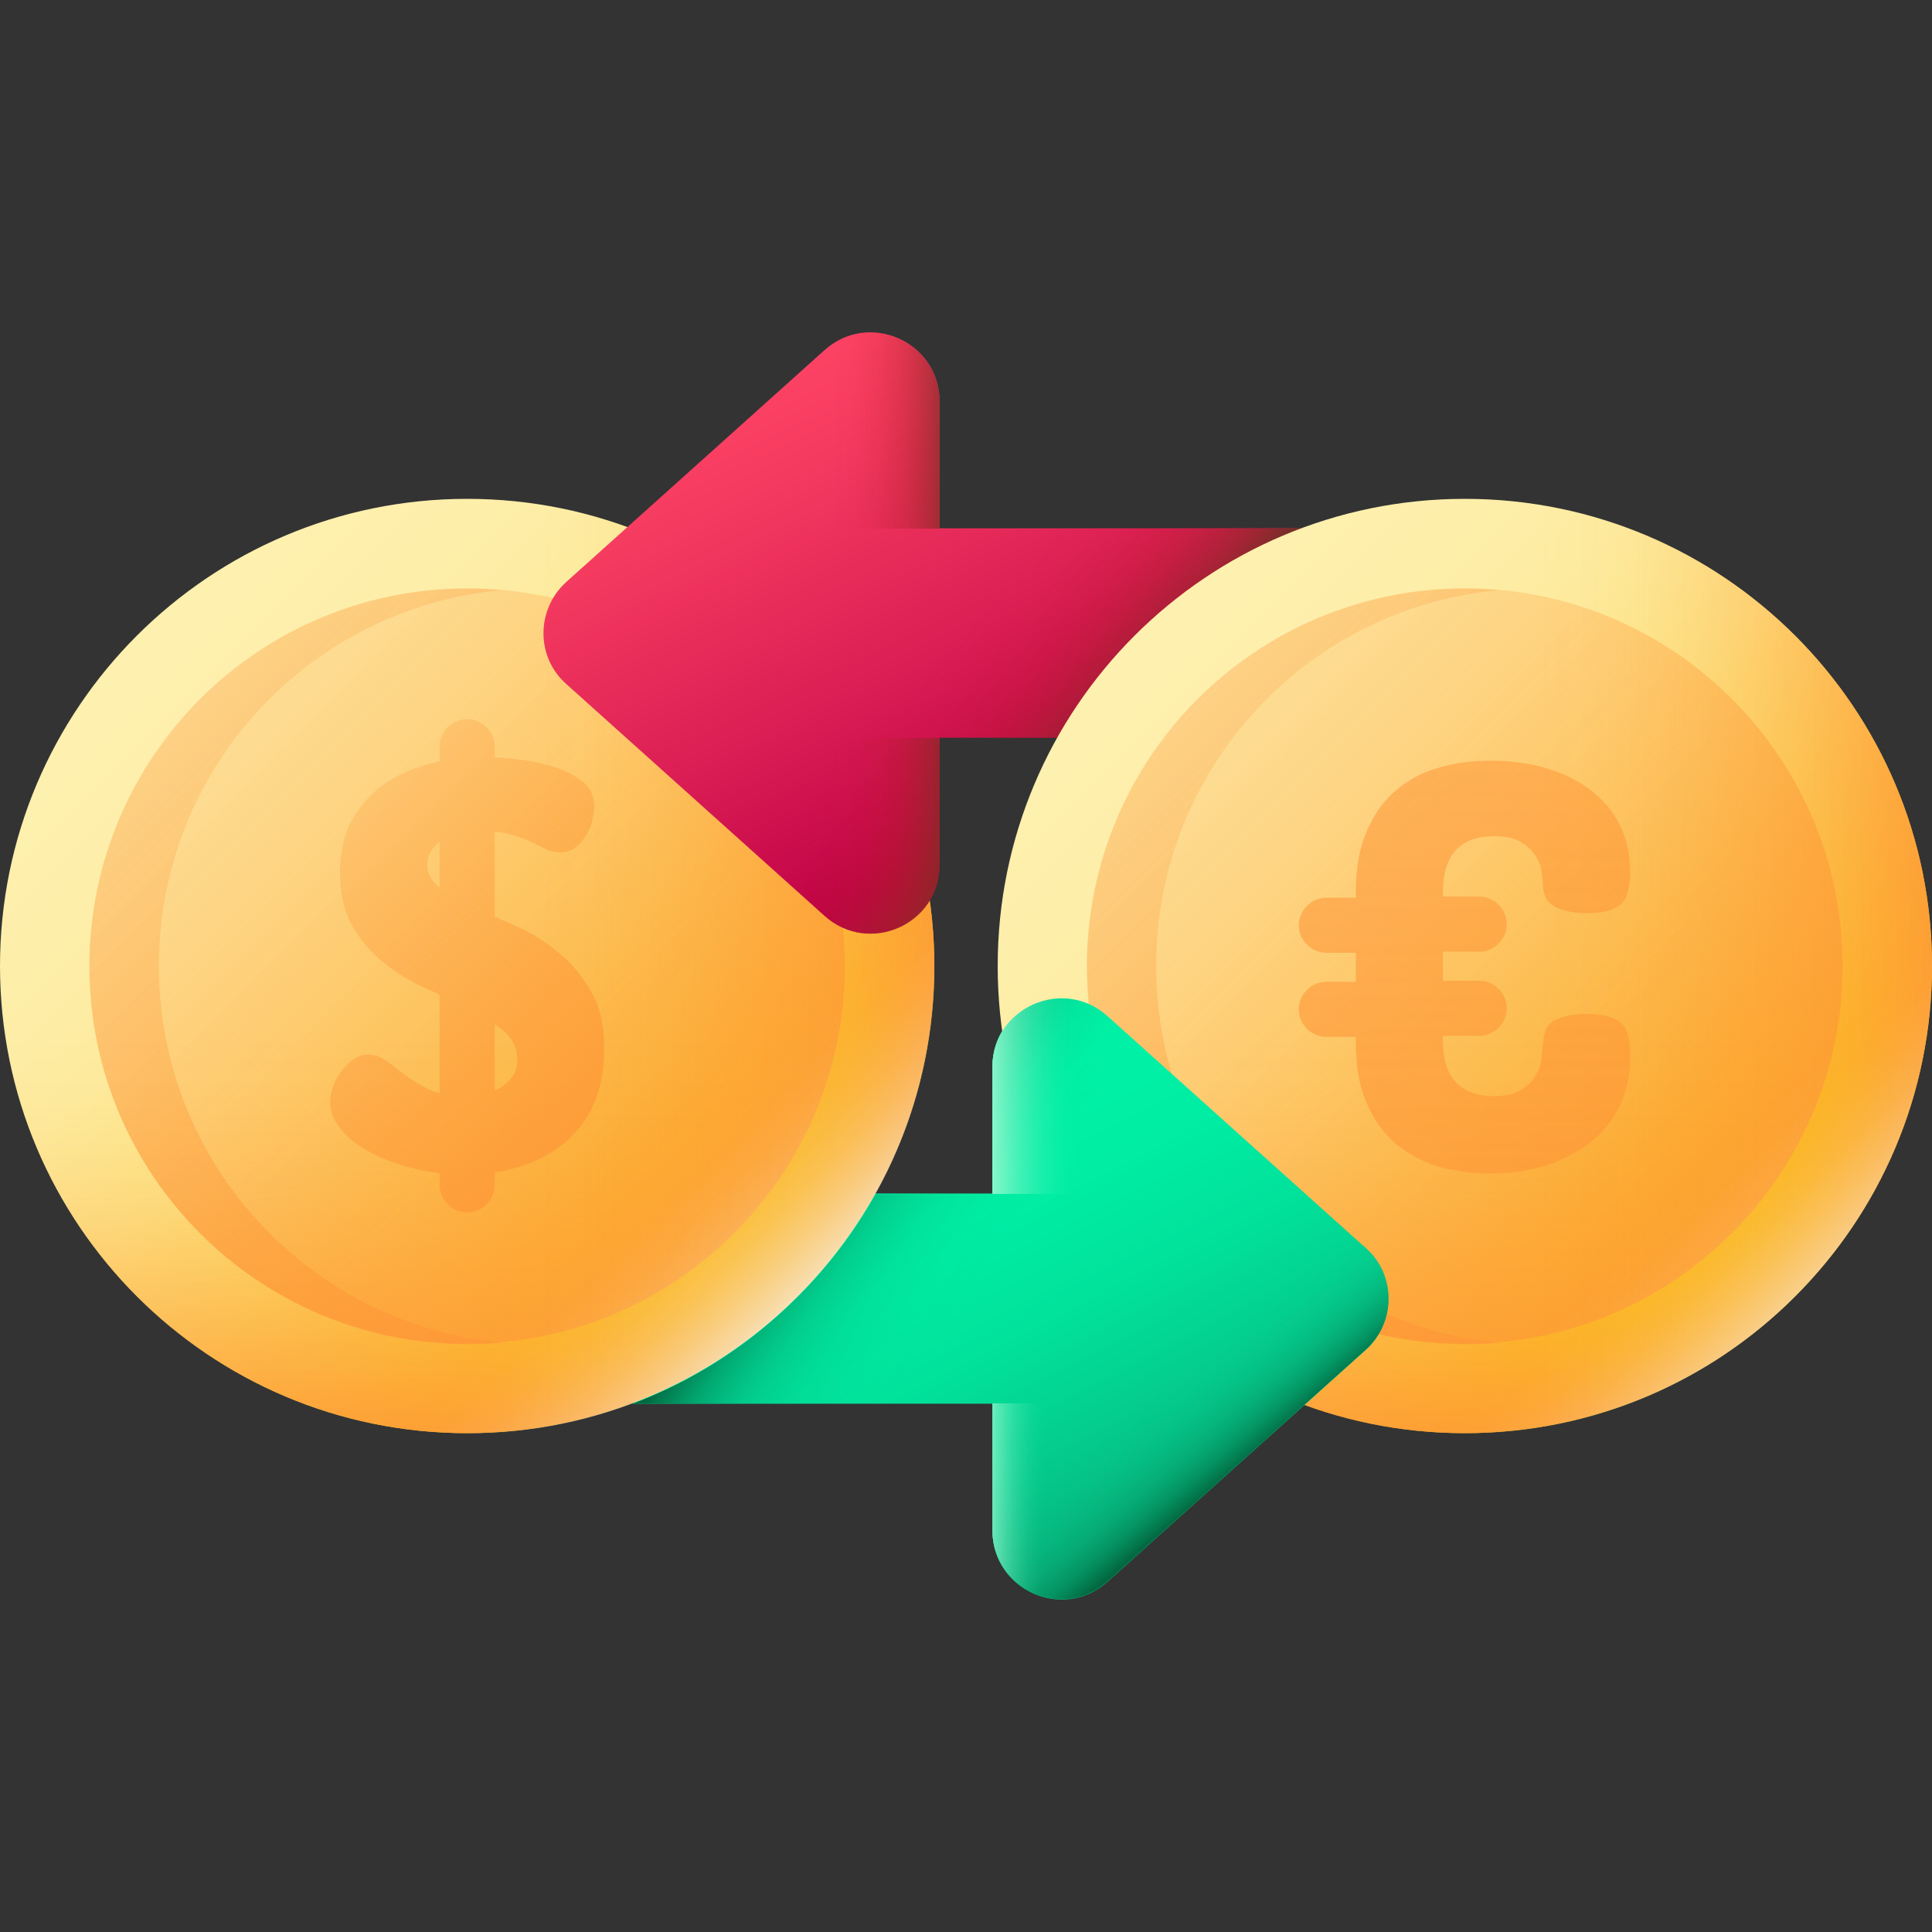 <svg width="60" height="60" viewBox="0 0 60 60" fill="none" xmlns="http://www.w3.org/2000/svg"><rect x="0" y="0" width="60" height="60" fill="#333333" stroke="none"/><path d="M42.41 38.73L34.395 31.535C33.012 30.293 30.82 31.277 30.82 33.129V37.066H18.141C17.449 37.066 16.887 37.629 16.887 38.32V42.316C16.887 43.008 17.449 43.57 18.141 43.57H30.82V47.508C30.82 49.359 33.012 50.344 34.395 49.101L42.41 41.906C43.359 41.074 43.359 39.586 42.41 38.73Z" fill="url(#paint0_linear_172_376)"/><path d="M42.41 38.73L38.859 35.543L30.82 43.582V47.52C30.82 49.371 33.012 50.355 34.395 49.113L42.41 41.918C43.359 41.074 43.359 39.586 42.41 38.73Z" fill="url(#paint1_linear_172_376)"/><path d="M30.82 43.582V47.52C30.82 49.371 33.012 50.355 34.395 49.113L40.559 43.582H30.82Z" fill="url(#paint2_linear_172_376)"/><path d="M30.82 37.078V33.141C30.82 31.289 33.012 30.305 34.395 31.547L40.559 37.078H30.82Z" fill="url(#paint3_linear_172_376)"/><path d="M14.508 44.508C22.52 44.508 29.016 38.012 29.016 30C29.016 21.988 22.52 15.492 14.508 15.492C6.495 15.492 0 21.988 0 30C0 38.012 6.495 44.508 14.508 44.508Z" fill="url(#paint4_linear_172_376)"/><path d="M14.508 41.73C20.986 41.73 26.238 36.479 26.238 30C26.238 23.521 20.986 18.27 14.508 18.27C8.029 18.27 2.777 23.521 2.777 30C2.777 36.479 8.029 41.73 14.508 41.73Z" fill="url(#paint5_linear_172_376)"/><path d="M4.934 30C4.934 23.883 9.609 18.867 15.586 18.328C15.234 18.293 14.871 18.281 14.508 18.281C8.027 18.281 2.777 23.531 2.777 30.012C2.777 36.492 8.027 41.742 14.508 41.742C14.871 41.742 15.234 41.73 15.586 41.695C9.609 41.133 4.934 36.117 4.934 30Z" fill="url(#paint6_linear_172_376)"/><path d="M0 30C0 38.016 6.492 44.508 14.508 44.508C22.523 44.508 29.016 38.016 29.016 30C29.016 28.957 28.898 27.938 28.699 26.953H0.316C0.117 27.938 0 28.957 0 30Z" fill="url(#paint7_linear_172_376)"/><path d="M14.508 44.508C22.523 44.508 29.016 38.016 29.016 30C29.016 21.984 22.523 15.492 14.508 15.492C13.465 15.492 12.445 15.609 11.461 15.809V44.191C12.457 44.402 13.465 44.508 14.508 44.508Z" fill="url(#paint8_linear_172_376)"/><path d="M4.254 40.266C9.926 45.938 19.113 45.938 24.773 40.266C30.445 34.594 30.445 25.406 24.773 19.746C24.035 19.008 23.238 18.363 22.395 17.824L2.332 37.887C2.871 38.73 3.516 39.527 4.254 40.266Z" fill="url(#paint9_linear_172_376)"/><path d="M18.363 30.809C18.094 30.328 17.754 29.906 17.344 29.578C16.934 29.238 16.5 28.969 16.02 28.758C15.797 28.652 15.574 28.559 15.363 28.465V25.828C15.562 25.84 15.738 25.875 15.891 25.922C16.125 25.992 16.324 26.062 16.488 26.145C16.652 26.227 16.805 26.297 16.945 26.367C17.074 26.438 17.227 26.473 17.391 26.473C17.578 26.473 17.742 26.426 17.871 26.32C18.012 26.215 18.117 26.086 18.211 25.934C18.293 25.781 18.363 25.629 18.398 25.465C18.434 25.301 18.457 25.16 18.457 25.043C18.457 24.703 18.316 24.434 18.047 24.234C17.777 24.035 17.449 23.883 17.074 23.777C16.699 23.672 16.312 23.602 15.926 23.566C15.715 23.543 15.527 23.531 15.363 23.52V23.191C15.363 22.723 14.977 22.336 14.508 22.336C14.039 22.336 13.652 22.723 13.652 23.191V23.648C13.57 23.672 13.477 23.684 13.395 23.707C12.867 23.836 12.387 24.047 11.965 24.328C11.543 24.609 11.215 24.984 10.945 25.441C10.688 25.898 10.559 26.449 10.559 27.105C10.559 27.785 10.699 28.359 10.969 28.805C11.238 29.262 11.578 29.637 11.988 29.953C12.398 30.27 12.832 30.527 13.312 30.738C13.43 30.785 13.547 30.844 13.652 30.891V33.949C13.547 33.914 13.441 33.891 13.348 33.844C13.066 33.715 12.82 33.562 12.598 33.398C12.387 33.234 12.188 33.094 12.012 32.953C11.836 32.824 11.637 32.754 11.426 32.754C11.262 32.754 11.109 32.801 10.969 32.906C10.828 33 10.699 33.129 10.594 33.27C10.488 33.41 10.406 33.574 10.348 33.738C10.289 33.902 10.254 34.066 10.254 34.219C10.254 34.512 10.359 34.793 10.582 35.062C10.805 35.332 11.098 35.578 11.484 35.777C11.871 35.988 12.316 36.152 12.82 36.281C13.09 36.352 13.371 36.398 13.652 36.434V36.797C13.652 37.266 14.039 37.652 14.508 37.652C14.977 37.652 15.363 37.266 15.363 36.797V36.41C15.645 36.363 15.914 36.305 16.16 36.223C16.688 36.059 17.156 35.812 17.543 35.484C17.93 35.156 18.234 34.758 18.445 34.277C18.656 33.797 18.762 33.246 18.762 32.613C18.773 31.898 18.645 31.289 18.363 30.809ZM13.266 26.848C13.266 26.59 13.395 26.355 13.652 26.145V27.562C13.395 27.363 13.266 27.129 13.266 26.848ZM15.914 33.434C15.82 33.574 15.68 33.691 15.527 33.785C15.48 33.809 15.422 33.844 15.363 33.867V31.805C15.469 31.875 15.562 31.957 15.656 32.027C15.926 32.262 16.066 32.555 16.066 32.906C16.066 33.117 16.02 33.293 15.914 33.434Z" fill="url(#paint10_linear_172_376)"/><path d="M17.59 18.07L25.605 10.875C26.988 9.633 29.18 10.617 29.18 12.469V16.406H41.859C42.551 16.406 43.113 16.969 43.113 17.66V21.656C43.113 22.348 42.551 22.91 41.859 22.91H29.18V26.848C29.18 28.699 26.988 29.683 25.605 28.441L17.59 21.246C16.641 20.414 16.641 18.926 17.59 18.07Z" fill="url(#paint11_linear_172_376)"/><path d="M17.59 18.07L25.605 10.875C26.988 9.633 29.18 10.617 29.18 12.469V16.406H41.859C42.551 16.406 43.113 16.969 43.113 17.66V21.656C43.113 22.348 42.551 22.91 41.859 22.91H29.18V26.848C29.18 28.699 26.988 29.683 25.605 28.441L17.59 21.246C16.641 20.414 16.641 18.926 17.59 18.07Z" fill="url(#paint12_linear_172_376)"/><path d="M29.18 22.922V26.859C29.18 28.711 26.988 29.695 25.605 28.453L19.441 22.922H29.18Z" fill="url(#paint13_linear_172_376)"/><path d="M29.18 16.418V12.48C29.18 10.629 26.988 9.644 25.605 10.887L19.441 16.418H29.18Z" fill="url(#paint14_linear_172_376)"/><path d="M45.492 44.508C53.505 44.508 60 38.012 60 30C60 21.988 53.505 15.492 45.492 15.492C37.48 15.492 30.984 21.988 30.984 30C30.984 38.012 37.48 44.508 45.492 44.508Z" fill="url(#paint15_linear_172_376)"/><path d="M45.492 41.73C51.971 41.73 57.223 36.479 57.223 30C57.223 23.521 51.971 18.27 45.492 18.27C39.014 18.27 33.762 23.521 33.762 30C33.762 36.479 39.014 41.73 45.492 41.73Z" fill="url(#paint16_linear_172_376)"/><path d="M35.906 30C35.906 23.883 40.582 18.867 46.559 18.328C46.207 18.293 45.844 18.281 45.48 18.281C39 18.281 33.75 23.531 33.75 30.012C33.75 36.492 39 41.742 45.48 41.742C45.844 41.742 46.207 41.73 46.559 41.695C40.594 41.133 35.906 36.117 35.906 30Z" fill="url(#paint17_linear_172_376)"/><path d="M30.973 30C30.973 38.016 37.465 44.508 45.48 44.508C53.496 44.508 59.988 38.016 59.988 30C59.988 28.957 59.871 27.938 59.672 26.953H31.301C31.09 27.938 30.973 28.957 30.973 30Z" fill="url(#paint18_linear_172_376)"/><path d="M45.492 44.508C53.508 44.508 60 38.016 60 30C60 21.984 53.508 15.492 45.492 15.492C44.449 15.492 43.43 15.609 42.445 15.809V44.191C43.43 44.402 44.449 44.508 45.492 44.508Z" fill="url(#paint19_linear_172_376)"/><path d="M35.227 40.266C40.898 45.938 50.086 45.938 55.746 40.266C61.418 34.594 61.418 25.406 55.746 19.746C55.008 19.008 54.211 18.363 53.367 17.824L33.305 37.887C33.844 38.73 34.488 39.527 35.227 40.266Z" fill="url(#paint20_linear_172_376)"/><path d="M50.309 31.734C50.086 31.57 49.746 31.488 49.266 31.488C48.914 31.488 48.609 31.547 48.352 31.652C48.094 31.758 47.953 31.98 47.93 32.309C47.918 32.484 47.895 32.672 47.871 32.871C47.848 33.07 47.777 33.258 47.672 33.434C47.566 33.609 47.414 33.75 47.215 33.867C47.016 33.984 46.746 34.043 46.395 34.043C45.891 34.043 45.492 33.902 45.223 33.621C44.953 33.34 44.812 32.906 44.812 32.309V32.168H45.938C46.406 32.168 46.793 31.781 46.793 31.312C46.793 30.844 46.406 30.457 45.938 30.457H44.812V29.555H45.938C46.406 29.555 46.793 29.168 46.793 28.699C46.793 28.23 46.406 27.844 45.938 27.844H44.812V27.703C44.812 27.117 44.953 26.672 45.223 26.391C45.492 26.109 45.879 25.969 46.383 25.969C46.758 25.969 47.039 26.027 47.238 26.156C47.438 26.273 47.59 26.426 47.695 26.59C47.801 26.754 47.859 26.93 47.883 27.105C47.906 27.281 47.918 27.422 47.918 27.539C47.941 27.855 48.082 28.066 48.34 28.184C48.598 28.301 48.902 28.359 49.277 28.359C49.746 28.359 50.086 28.277 50.297 28.113C50.52 27.949 50.625 27.598 50.625 27.082C50.625 26.531 50.52 26.039 50.297 25.605C50.074 25.172 49.77 24.82 49.371 24.516C48.973 24.223 48.516 24 47.988 23.848C47.461 23.695 46.887 23.625 46.266 23.625C45.703 23.625 45.164 23.695 44.66 23.848C44.156 23.988 43.711 24.234 43.336 24.562C42.949 24.891 42.656 25.312 42.434 25.84C42.211 26.355 42.105 26.988 42.105 27.738V27.879H41.191C40.723 27.879 40.336 28.266 40.336 28.734C40.336 29.203 40.723 29.59 41.191 29.59H42.105V30.492H41.191C40.723 30.492 40.336 30.879 40.336 31.348C40.336 31.816 40.723 32.203 41.191 32.203H42.105V32.344C42.105 33.094 42.211 33.727 42.434 34.242C42.656 34.758 42.949 35.18 43.336 35.508C43.723 35.836 44.156 36.07 44.66 36.223C45.164 36.363 45.703 36.445 46.266 36.445C46.887 36.445 47.461 36.363 47.988 36.199C48.516 36.035 48.973 35.801 49.371 35.496C49.77 35.191 50.074 34.805 50.297 34.359C50.52 33.902 50.625 33.398 50.625 32.812C50.637 32.25 50.531 31.91 50.309 31.734Z" fill="url(#paint21_linear_172_376)"/><path d="M42.41 41.93L34.395 49.125C33.012 50.367 30.82 49.383 30.82 47.531V43.594H19.641C21.516 42.891 23.273 41.777 24.773 40.277C25.746 39.305 26.555 38.226 27.188 37.09H30.82V33.152C30.82 31.301 33.012 30.316 34.395 31.558L42.41 38.754C43.359 39.586 43.359 41.074 42.41 41.93Z" fill="url(#paint22_linear_172_376)"/><path d="M42.41 41.93L34.395 49.125C33.012 50.367 30.82 49.383 30.82 47.531V43.594H19.641C21.516 42.891 23.273 41.777 24.773 40.277C25.746 39.305 26.555 38.226 27.188 37.09H30.82V33.152C30.82 31.301 33.012 30.316 34.395 31.558L42.41 38.754C43.359 39.586 43.359 41.074 42.41 41.93Z" fill="url(#paint23_linear_172_376)"/><path d="M42.41 38.73L38.859 35.543L30.82 43.582V47.52C30.82 49.371 33.012 50.355 34.395 49.113L42.41 41.918C43.359 41.074 43.359 39.586 42.41 38.73Z" fill="url(#paint24_linear_172_376)"/><path d="M30.82 43.582V47.52C30.82 49.371 33.012 50.355 34.395 49.113L40.559 43.582H30.82Z" fill="url(#paint25_linear_172_376)"/><path d="M30.82 37.078V33.141C30.82 31.289 33.012 30.305 34.395 31.547L40.559 37.078H30.82Z" fill="url(#paint26_linear_172_376)"/><defs><linearGradient id="paint0_linear_172_376" x1="26.788" y1="34.989" x2="33.722" y2="48.438" gradientUnits="userSpaceOnUse"><stop stop-color="#00F2A6"/><stop offset="0.245" stop-color="#00EDA3"/><stop offset="0.499" stop-color="#01E19A"/><stop offset="0.757" stop-color="#04CC8C"/><stop offset="1" stop-color="#07B27B"/></linearGradient><linearGradient id="paint1_linear_172_376" x1="36.229" y1="43.048" x2="38.401" y2="45.638" gradientUnits="userSpaceOnUse"><stop stop-color="#07B27B" stop-opacity="0"/><stop offset="0.191" stop-color="#06AF78" stop-opacity="0.04"/><stop offset="0.389" stop-color="#06A671" stop-opacity="0.16"/><stop offset="0.59" stop-color="#059766" stop-opacity="0.359"/><stop offset="0.794" stop-color="#038255" stop-opacity="0.638"/><stop offset="0.997" stop-color="#026841" stop-opacity="0.994"/><stop offset="1" stop-color="#026841"/></linearGradient><linearGradient id="paint2_linear_172_376" x1="32.473" y1="46.626" x2="30.468" y2="46.626" gradientUnits="userSpaceOnUse"><stop stop-color="#9CF8D2" stop-opacity="0"/><stop offset="0.122" stop-color="#9CF8D2" stop-opacity="0.017"/><stop offset="0.249" stop-color="#9CF8D2" stop-opacity="0.067"/><stop offset="0.378" stop-color="#9CF8D2" stop-opacity="0.151"/><stop offset="0.508" stop-color="#9CF8D2" stop-opacity="0.268"/><stop offset="0.639" stop-color="#9CF8D2" stop-opacity="0.42"/><stop offset="0.772" stop-color="#9CF8D2" stop-opacity="0.605"/><stop offset="0.903" stop-color="#9CF8D2" stop-opacity="0.819"/><stop offset="1" stop-color="#9CF8D2"/></linearGradient><linearGradient id="paint3_linear_172_376" x1="33.475" y1="34.031" x2="30.633" y2="34.031" gradientUnits="userSpaceOnUse"><stop stop-color="#9CF8D2" stop-opacity="0"/><stop offset="0.122" stop-color="#9CF8D2" stop-opacity="0.017"/><stop offset="0.249" stop-color="#9CF8D2" stop-opacity="0.067"/><stop offset="0.378" stop-color="#9CF8D2" stop-opacity="0.151"/><stop offset="0.508" stop-color="#9CF8D2" stop-opacity="0.268"/><stop offset="0.639" stop-color="#9CF8D2" stop-opacity="0.42"/><stop offset="0.772" stop-color="#9CF8D2" stop-opacity="0.605"/><stop offset="0.903" stop-color="#9CF8D2" stop-opacity="0.819"/><stop offset="1" stop-color="#9CF8D2"/></linearGradient><linearGradient id="paint4_linear_172_376" x1="5.203" y1="20.691" x2="23.168" y2="38.656" gradientUnits="userSpaceOnUse"><stop stop-color="#FEF0AE"/><stop offset="0.147" stop-color="#FDEEA9"/><stop offset="0.299" stop-color="#FDEB9D"/><stop offset="0.453" stop-color="#FDE688"/><stop offset="0.609" stop-color="#FCDF6B"/><stop offset="0.767" stop-color="#FBD646"/><stop offset="0.923" stop-color="#FACC18"/><stop offset="1" stop-color="#FAC600"/></linearGradient><linearGradient id="paint5_linear_172_376" x1="-10.111" y1="5.377" x2="29.012" y2="44.499" gradientUnits="userSpaceOnUse"><stop stop-color="#FE9738" stop-opacity="0"/><stop offset="0.121" stop-color="#FE9738" stop-opacity="0.016"/><stop offset="0.246" stop-color="#FE9738" stop-opacity="0.065"/><stop offset="0.373" stop-color="#FE9738" stop-opacity="0.147"/><stop offset="0.502" stop-color="#FE9738" stop-opacity="0.262"/><stop offset="0.632" stop-color="#FE9738" stop-opacity="0.41"/><stop offset="0.762" stop-color="#FE9738" stop-opacity="0.59"/><stop offset="0.892" stop-color="#FE9738" stop-opacity="0.8"/><stop offset="1" stop-color="#FE9738"/></linearGradient><linearGradient id="paint6_linear_172_376" x1="-9.182" y1="8.222" x2="25.421" y2="42.824" gradientUnits="userSpaceOnUse"><stop stop-color="#FE9738" stop-opacity="0"/><stop offset="0.121" stop-color="#FE9738" stop-opacity="0.016"/><stop offset="0.246" stop-color="#FE9738" stop-opacity="0.065"/><stop offset="0.373" stop-color="#FE9738" stop-opacity="0.147"/><stop offset="0.502" stop-color="#FE9738" stop-opacity="0.262"/><stop offset="0.632" stop-color="#FE9738" stop-opacity="0.41"/><stop offset="0.762" stop-color="#FE9738" stop-opacity="0.59"/><stop offset="0.892" stop-color="#FE9738" stop-opacity="0.8"/><stop offset="1" stop-color="#FE9738"/></linearGradient><linearGradient id="paint7_linear_172_376" x1="14.512" y1="32.257" x2="14.512" y2="45.498" gradientUnits="userSpaceOnUse"><stop stop-color="#FE9738" stop-opacity="0"/><stop offset="0.121" stop-color="#FE9738" stop-opacity="0.016"/><stop offset="0.246" stop-color="#FE9738" stop-opacity="0.065"/><stop offset="0.373" stop-color="#FE9738" stop-opacity="0.147"/><stop offset="0.502" stop-color="#FE9738" stop-opacity="0.262"/><stop offset="0.632" stop-color="#FE9738" stop-opacity="0.41"/><stop offset="0.762" stop-color="#FE9738" stop-opacity="0.59"/><stop offset="0.892" stop-color="#FE9738" stop-opacity="0.8"/><stop offset="1" stop-color="#FE9738"/></linearGradient><linearGradient id="paint8_linear_172_376" x1="16.77" y1="30" x2="30.011" y2="30" gradientUnits="userSpaceOnUse"><stop stop-color="#FE9738" stop-opacity="0"/><stop offset="0.121" stop-color="#FE9738" stop-opacity="0.016"/><stop offset="0.246" stop-color="#FE9738" stop-opacity="0.065"/><stop offset="0.373" stop-color="#FE9738" stop-opacity="0.147"/><stop offset="0.502" stop-color="#FE9738" stop-opacity="0.262"/><stop offset="0.632" stop-color="#FE9738" stop-opacity="0.41"/><stop offset="0.762" stop-color="#FE9738" stop-opacity="0.59"/><stop offset="0.892" stop-color="#FE9738" stop-opacity="0.8"/><stop offset="1" stop-color="#FE9738"/></linearGradient><linearGradient id="paint9_linear_172_376" x1="20.776" y1="36.264" x2="25.73" y2="41.217" gradientUnits="userSpaceOnUse"><stop stop-color="#F5FBFF" stop-opacity="0"/><stop offset="0.12" stop-color="#F5FBFF" stop-opacity="0.016"/><stop offset="0.245" stop-color="#F5FBFF" stop-opacity="0.065"/><stop offset="0.372" stop-color="#F5FBFF" stop-opacity="0.147"/><stop offset="0.501" stop-color="#F5FBFF" stop-opacity="0.261"/><stop offset="0.63" stop-color="#F5FBFF" stop-opacity="0.408"/><stop offset="0.761" stop-color="#F5FBFF" stop-opacity="0.588"/><stop offset="0.89" stop-color="#F5FBFF" stop-opacity="0.797"/><stop offset="1" stop-color="#F5FBFF"/></linearGradient><linearGradient id="paint10_linear_172_376" x1="-1.054" y1="14.281" x2="22.204" y2="37.54" gradientUnits="userSpaceOnUse"><stop stop-color="#FE9738" stop-opacity="0"/><stop offset="0.121" stop-color="#FE9738" stop-opacity="0.016"/><stop offset="0.246" stop-color="#FE9738" stop-opacity="0.065"/><stop offset="0.373" stop-color="#FE9738" stop-opacity="0.147"/><stop offset="0.502" stop-color="#FE9738" stop-opacity="0.262"/><stop offset="0.632" stop-color="#FE9738" stop-opacity="0.41"/><stop offset="0.762" stop-color="#FE9738" stop-opacity="0.59"/><stop offset="0.892" stop-color="#FE9738" stop-opacity="0.8"/><stop offset="1" stop-color="#FE9738"/></linearGradient><linearGradient id="paint11_linear_172_376" x1="25.695" y1="9.718" x2="32.963" y2="25.006" gradientUnits="userSpaceOnUse"><stop stop-color="#FF4565"/><stop offset="0.238" stop-color="#F53A60"/><stop offset="0.649" stop-color="#DB1E54"/><stop offset="1" stop-color="#C00148"/></linearGradient><linearGradient id="paint12_linear_172_376" x1="30.22" y1="19.185" x2="34.648" y2="23.028" gradientUnits="userSpaceOnUse"><stop stop-color="#C41926" stop-opacity="0"/><stop offset="0.186" stop-color="#C01926" stop-opacity="0.038"/><stop offset="0.38" stop-color="#B61C26" stop-opacity="0.152"/><stop offset="0.576" stop-color="#A62126" stop-opacity="0.343"/><stop offset="0.775" stop-color="#8F2826" stop-opacity="0.609"/><stop offset="0.973" stop-color="#713126" stop-opacity="0.949"/><stop offset="1" stop-color="#6D3326"/></linearGradient><linearGradient id="paint13_linear_172_376" x1="25.792" y1="25.968" x2="29.804" y2="25.968" gradientUnits="userSpaceOnUse"><stop stop-color="#C41926" stop-opacity="0"/><stop offset="0.186" stop-color="#C01926" stop-opacity="0.038"/><stop offset="0.38" stop-color="#B61C26" stop-opacity="0.152"/><stop offset="0.576" stop-color="#A62126" stop-opacity="0.343"/><stop offset="0.775" stop-color="#8F2826" stop-opacity="0.609"/><stop offset="0.973" stop-color="#713126" stop-opacity="0.949"/><stop offset="1" stop-color="#6D3326"/></linearGradient><linearGradient id="paint14_linear_172_376" x1="25.792" y1="13.373" x2="29.804" y2="13.373" gradientUnits="userSpaceOnUse"><stop stop-color="#C41926" stop-opacity="0"/><stop offset="0.186" stop-color="#C01926" stop-opacity="0.038"/><stop offset="0.38" stop-color="#B61C26" stop-opacity="0.152"/><stop offset="0.576" stop-color="#A62126" stop-opacity="0.343"/><stop offset="0.775" stop-color="#8F2826" stop-opacity="0.609"/><stop offset="0.973" stop-color="#713126" stop-opacity="0.949"/><stop offset="1" stop-color="#6D3326"/></linearGradient><linearGradient id="paint15_linear_172_376" x1="36.178" y1="20.691" x2="54.143" y2="38.656" gradientUnits="userSpaceOnUse"><stop stop-color="#FEF0AE"/><stop offset="0.147" stop-color="#FDEEA9"/><stop offset="0.299" stop-color="#FDEB9D"/><stop offset="0.453" stop-color="#FDE688"/><stop offset="0.609" stop-color="#FCDF6B"/><stop offset="0.767" stop-color="#FBD646"/><stop offset="0.923" stop-color="#FACC18"/><stop offset="1" stop-color="#FAC600"/></linearGradient><linearGradient id="paint16_linear_172_376" x1="20.864" y1="5.377" x2="59.987" y2="44.499" gradientUnits="userSpaceOnUse"><stop stop-color="#FE9738" stop-opacity="0"/><stop offset="0.121" stop-color="#FE9738" stop-opacity="0.016"/><stop offset="0.246" stop-color="#FE9738" stop-opacity="0.065"/><stop offset="0.373" stop-color="#FE9738" stop-opacity="0.147"/><stop offset="0.502" stop-color="#FE9738" stop-opacity="0.262"/><stop offset="0.632" stop-color="#FE9738" stop-opacity="0.41"/><stop offset="0.762" stop-color="#FE9738" stop-opacity="0.59"/><stop offset="0.892" stop-color="#FE9738" stop-opacity="0.8"/><stop offset="1" stop-color="#FE9738"/></linearGradient><linearGradient id="paint17_linear_172_376" x1="21.793" y1="8.222" x2="56.396" y2="42.824" gradientUnits="userSpaceOnUse"><stop stop-color="#FE9738" stop-opacity="0"/><stop offset="0.121" stop-color="#FE9738" stop-opacity="0.016"/><stop offset="0.246" stop-color="#FE9738" stop-opacity="0.065"/><stop offset="0.373" stop-color="#FE9738" stop-opacity="0.147"/><stop offset="0.502" stop-color="#FE9738" stop-opacity="0.262"/><stop offset="0.632" stop-color="#FE9738" stop-opacity="0.41"/><stop offset="0.762" stop-color="#FE9738" stop-opacity="0.59"/><stop offset="0.892" stop-color="#FE9738" stop-opacity="0.8"/><stop offset="1" stop-color="#FE9738"/></linearGradient><linearGradient id="paint18_linear_172_376" x1="45.487" y1="32.257" x2="45.487" y2="45.498" gradientUnits="userSpaceOnUse"><stop stop-color="#FE9738" stop-opacity="0"/><stop offset="0.121" stop-color="#FE9738" stop-opacity="0.016"/><stop offset="0.246" stop-color="#FE9738" stop-opacity="0.065"/><stop offset="0.373" stop-color="#FE9738" stop-opacity="0.147"/><stop offset="0.502" stop-color="#FE9738" stop-opacity="0.262"/><stop offset="0.632" stop-color="#FE9738" stop-opacity="0.41"/><stop offset="0.762" stop-color="#FE9738" stop-opacity="0.59"/><stop offset="0.892" stop-color="#FE9738" stop-opacity="0.8"/><stop offset="1" stop-color="#FE9738"/></linearGradient><linearGradient id="paint19_linear_172_376" x1="47.745" y1="30" x2="60.986" y2="30" gradientUnits="userSpaceOnUse"><stop stop-color="#FE9738" stop-opacity="0"/><stop offset="0.121" stop-color="#FE9738" stop-opacity="0.016"/><stop offset="0.246" stop-color="#FE9738" stop-opacity="0.065"/><stop offset="0.373" stop-color="#FE9738" stop-opacity="0.147"/><stop offset="0.502" stop-color="#FE9738" stop-opacity="0.262"/><stop offset="0.632" stop-color="#FE9738" stop-opacity="0.41"/><stop offset="0.762" stop-color="#FE9738" stop-opacity="0.59"/><stop offset="0.892" stop-color="#FE9738" stop-opacity="0.8"/><stop offset="1" stop-color="#FE9738"/></linearGradient><linearGradient id="paint20_linear_172_376" x1="52.392" y1="36.904" x2="57.345" y2="41.858" gradientUnits="userSpaceOnUse"><stop stop-color="#F5FBFF" stop-opacity="0"/><stop offset="0.12" stop-color="#F5FBFF" stop-opacity="0.016"/><stop offset="0.245" stop-color="#F5FBFF" stop-opacity="0.065"/><stop offset="0.372" stop-color="#F5FBFF" stop-opacity="0.147"/><stop offset="0.501" stop-color="#F5FBFF" stop-opacity="0.261"/><stop offset="0.63" stop-color="#F5FBFF" stop-opacity="0.408"/><stop offset="0.761" stop-color="#F5FBFF" stop-opacity="0.588"/><stop offset="0.89" stop-color="#F5FBFF" stop-opacity="0.797"/><stop offset="1" stop-color="#F5FBFF"/></linearGradient><linearGradient id="paint21_linear_172_376" x1="45.487" y1="-130.978" x2="45.487" y2="79.386" gradientUnits="userSpaceOnUse"><stop stop-color="#FE9738" stop-opacity="0"/><stop offset="0.121" stop-color="#FE9738" stop-opacity="0.016"/><stop offset="0.246" stop-color="#FE9738" stop-opacity="0.065"/><stop offset="0.373" stop-color="#FE9738" stop-opacity="0.147"/><stop offset="0.502" stop-color="#FE9738" stop-opacity="0.262"/><stop offset="0.632" stop-color="#FE9738" stop-opacity="0.41"/><stop offset="0.762" stop-color="#FE9738" stop-opacity="0.59"/><stop offset="0.892" stop-color="#FE9738" stop-opacity="0.8"/><stop offset="1" stop-color="#FE9738"/></linearGradient><linearGradient id="paint22_linear_172_376" x1="28.2" y1="35.53" x2="34.648" y2="48.038" gradientUnits="userSpaceOnUse"><stop stop-color="#00F2A6"/><stop offset="0.245" stop-color="#00EDA3"/><stop offset="0.499" stop-color="#01E19A"/><stop offset="0.757" stop-color="#04CC8C"/><stop offset="1" stop-color="#07B27B"/></linearGradient><linearGradient id="paint23_linear_172_376" x1="30.271" y1="39.846" x2="25.175" y2="36.254" gradientUnits="userSpaceOnUse"><stop stop-color="#07B27B" stop-opacity="0"/><stop offset="0.191" stop-color="#06AF78" stop-opacity="0.04"/><stop offset="0.389" stop-color="#06A671" stop-opacity="0.16"/><stop offset="0.59" stop-color="#059766" stop-opacity="0.359"/><stop offset="0.794" stop-color="#038255" stop-opacity="0.638"/><stop offset="0.997" stop-color="#026841" stop-opacity="0.994"/><stop offset="1" stop-color="#026841"/></linearGradient><linearGradient id="paint24_linear_172_376" x1="36.229" y1="43.048" x2="38.401" y2="45.638" gradientUnits="userSpaceOnUse"><stop stop-color="#07B27B" stop-opacity="0"/><stop offset="0.191" stop-color="#06AF78" stop-opacity="0.04"/><stop offset="0.389" stop-color="#06A671" stop-opacity="0.16"/><stop offset="0.59" stop-color="#059766" stop-opacity="0.359"/><stop offset="0.794" stop-color="#038255" stop-opacity="0.638"/><stop offset="0.997" stop-color="#026841" stop-opacity="0.994"/><stop offset="1" stop-color="#026841"/></linearGradient><linearGradient id="paint25_linear_172_376" x1="32.473" y1="46.626" x2="30.468" y2="46.626" gradientUnits="userSpaceOnUse"><stop stop-color="#9CF8D2" stop-opacity="0"/><stop offset="0.122" stop-color="#9CF8D2" stop-opacity="0.017"/><stop offset="0.249" stop-color="#9CF8D2" stop-opacity="0.067"/><stop offset="0.378" stop-color="#9CF8D2" stop-opacity="0.151"/><stop offset="0.508" stop-color="#9CF8D2" stop-opacity="0.268"/><stop offset="0.639" stop-color="#9CF8D2" stop-opacity="0.42"/><stop offset="0.772" stop-color="#9CF8D2" stop-opacity="0.605"/><stop offset="0.903" stop-color="#9CF8D2" stop-opacity="0.819"/><stop offset="1" stop-color="#9CF8D2"/></linearGradient><linearGradient id="paint26_linear_172_376" x1="33.475" y1="34.031" x2="30.633" y2="34.031" gradientUnits="userSpaceOnUse"><stop stop-color="#9CF8D2" stop-opacity="0"/><stop offset="0.122" stop-color="#9CF8D2" stop-opacity="0.017"/><stop offset="0.249" stop-color="#9CF8D2" stop-opacity="0.067"/><stop offset="0.378" stop-color="#9CF8D2" stop-opacity="0.151"/><stop offset="0.508" stop-color="#9CF8D2" stop-opacity="0.268"/><stop offset="0.639" stop-color="#9CF8D2" stop-opacity="0.42"/><stop offset="0.772" stop-color="#9CF8D2" stop-opacity="0.605"/><stop offset="0.903" stop-color="#9CF8D2" stop-opacity="0.819"/><stop offset="1" stop-color="#9CF8D2"/></linearGradient></defs></svg>